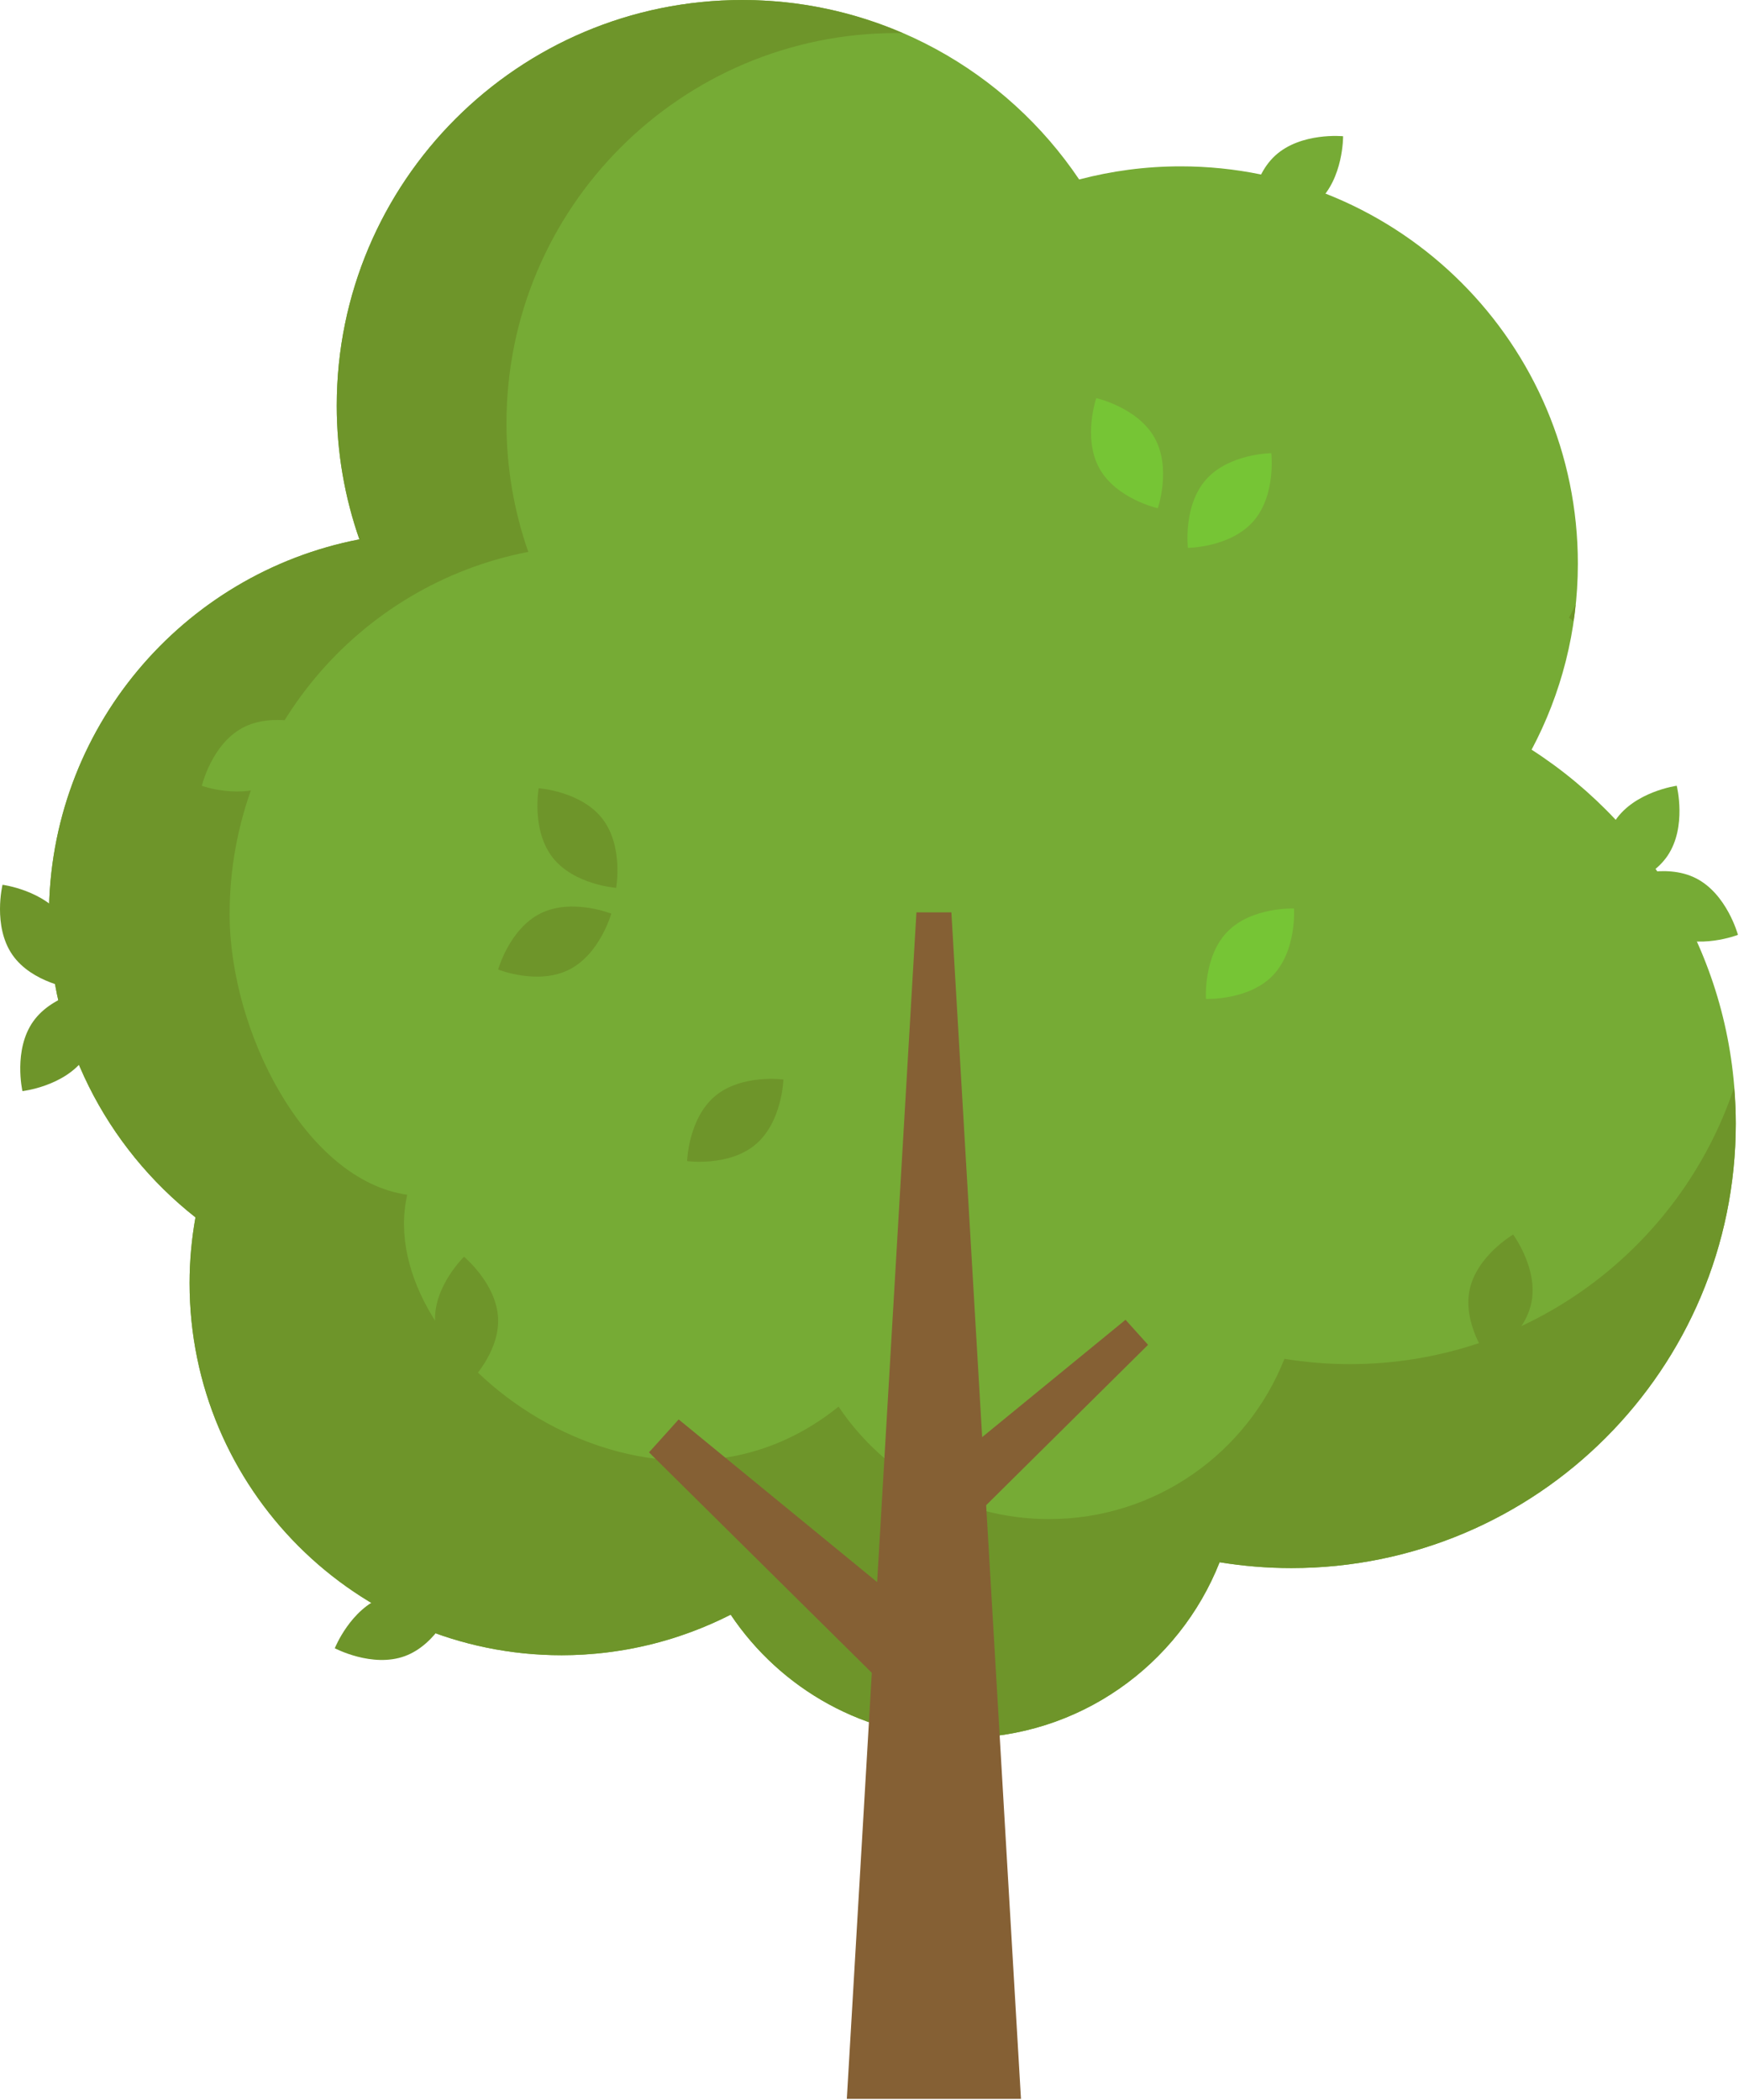 <svg width="201" height="242" viewBox="0 0 201 242" fill="none" xmlns="http://www.w3.org/2000/svg">
<path d="M176.522 86.393C179.92 79.996 181.852 72.702 181.852 64.953C181.852 39.668 161.354 19.17 136.069 19.17C132.027 19.17 128.11 19.7 124.377 20.684C115.982 8.209 101.732 0 85.563 0C59.742 0 38.81 20.932 38.81 46.754C38.81 52.152 39.736 57.332 41.42 62.156C21.038 66.092 5.641 84.018 5.641 105.55C5.641 119.648 12.248 132.196 22.528 140.29C22.091 142.748 21.849 145.273 21.849 147.857C21.849 171.546 41.053 190.75 64.742 190.75C71.754 190.75 78.368 189.057 84.212 186.073C89.955 194.643 99.724 200.288 110.814 200.288C124.336 200.288 135.874 191.889 140.563 180.033C143.254 180.47 146.012 180.706 148.826 180.706C177.117 180.706 200.052 157.771 200.052 129.48C200.051 111.393 190.673 95.51 176.522 86.393Z" fill="#76AB35"/>
<path d="M181.593 69.648C181.343 70.17 181.097 70.694 180.826 71.203C181.007 71.32 181.177 71.449 181.357 71.568C181.45 70.933 181.528 70.292 181.593 69.648Z" fill="#6E952A"/>
<path d="M199.865 125.316C193.666 143.844 176.184 157.203 155.568 157.203C153.003 157.203 150.488 156.988 148.034 156.59C143.759 167.4 133.237 175.06 120.906 175.06C110.792 175.06 101.885 169.912 96.647 162.098C74.8 179.779 42.753 156.084 46.934 137.686C35.227 136.012 26.465 118.905 26.465 105.343C26.465 84.63 41.277 67.386 60.884 63.599C59.264 58.959 58.373 53.976 58.373 48.783C58.373 23.943 78.509 3.808 103.349 3.808C103.591 3.808 103.829 3.826 104.069 3.83C98.391 1.378 92.141 0 85.563 0C59.742 0 38.81 20.932 38.81 46.754C38.81 52.152 39.736 57.332 41.42 62.156C21.038 66.092 5.641 84.018 5.641 105.55C5.641 119.648 12.248 132.196 22.528 140.29C22.091 142.748 21.849 145.273 21.849 147.857C21.849 171.546 41.053 190.75 64.742 190.75C65.559 190.75 66.369 190.722 67.175 190.677C67.461 190.66 67.744 190.633 68.03 190.61C68.542 190.57 69.052 190.529 69.557 190.471C69.907 190.432 70.255 190.383 70.602 190.336C71.029 190.276 71.457 190.214 71.88 190.142C72.266 190.078 72.646 190.007 73.028 189.932C73.398 189.859 73.767 189.78 74.134 189.696C74.546 189.603 74.959 189.509 75.368 189.406C75.673 189.328 75.973 189.241 76.274 189.156C76.731 189.028 77.188 188.903 77.637 188.76C77.756 188.722 77.871 188.679 77.99 188.64C80.141 187.939 82.224 187.087 84.212 186.073C89.955 194.643 99.724 200.288 110.814 200.288C124.336 200.288 135.874 191.889 140.563 180.033C143.254 180.47 146.012 180.706 148.826 180.706C177.117 180.706 200.052 157.771 200.052 129.48C200.051 128.074 199.976 126.691 199.865 125.316Z" fill="#6E952A"/>
<path d="M146.977 17.924C149.94 15.214 154.795 15.701 154.795 15.701C154.795 15.701 154.845 20.58 151.882 23.289C148.92 25.998 144.065 25.511 144.065 25.511C144.065 25.511 144.015 20.634 146.977 17.924Z" fill="#76AB35"/>
<path d="M27.917 83.897C31.446 81.981 36.041 83.624 36.041 83.624C36.041 83.624 34.914 88.371 31.384 90.286C27.855 92.201 23.26 90.559 23.26 90.559C23.26 90.559 24.388 85.81 27.917 83.897Z" fill="#76AB35"/>
<path d="M141.462 107.369C144.263 104.493 149.138 104.697 149.138 104.697C149.138 104.697 149.47 109.566 146.668 112.442C143.867 115.318 138.991 115.114 138.991 115.114C138.991 115.114 138.66 110.245 141.462 107.369Z" fill="#76C535"/>
<path d="M133.067 50.452C135.026 53.956 133.441 58.571 133.441 58.571C133.441 58.571 128.681 57.504 126.721 53.999C124.762 50.494 126.347 45.88 126.347 45.88C126.347 45.88 131.108 46.947 133.067 50.452Z" fill="#76C535"/>
<path d="M138.985 55.279C141.638 52.265 146.518 52.224 146.518 52.224C146.518 52.224 147.095 57.07 144.443 60.083C141.789 63.097 136.91 63.138 136.91 63.138C136.91 63.138 136.331 58.294 138.985 55.279Z" fill="#76C535"/>
<path d="M46.664 190.85C42.895 192.234 38.586 189.944 38.586 189.944C38.586 189.944 40.389 185.411 44.158 184.027C47.928 182.643 52.236 184.933 52.236 184.933C52.236 184.933 50.432 189.466 46.664 190.85Z" fill="#6E952A"/>
<path d="M50.142 152.241C49.979 148.23 53.477 144.829 53.477 144.829C53.477 144.829 57.242 147.933 57.407 151.945C57.569 155.956 54.071 159.357 54.071 159.357C54.071 159.357 50.304 156.253 50.142 152.241Z" fill="#6E952A"/>
<path d="M63.682 98.807C61.218 95.638 62.088 90.837 62.088 90.837C62.088 90.837 66.956 91.175 69.42 94.343C71.885 97.512 71.014 102.313 71.014 102.313C71.014 102.313 66.147 101.977 63.682 98.807Z" fill="#6E952A"/>
<path d="M65.539 111.769C61.939 113.546 57.411 111.728 57.411 111.728C57.411 111.728 58.72 107.029 62.321 105.25C65.921 103.474 70.449 105.291 70.449 105.291C70.449 105.291 69.14 109.993 65.539 111.769Z" fill="#6E952A"/>
<path d="M82.391 126.333C85.456 123.739 90.288 124.408 90.288 124.408C90.288 124.408 90.153 129.286 87.09 131.881C84.025 134.475 79.193 133.805 79.193 133.805C79.193 133.805 79.327 128.927 82.391 126.333Z" fill="#6E952A"/>
<path d="M176.496 150.122C175.69 154.056 171.476 156.517 171.476 156.517C171.476 156.517 168.567 152.599 169.372 148.665C170.178 144.731 174.392 142.271 174.392 142.271C174.392 142.271 177.3 146.188 176.496 150.122Z" fill="#6E952A"/>
<path d="M192.174 107.694C188.591 105.881 187.328 101.167 187.328 101.167C187.328 101.167 191.874 99.393 195.456 101.207C199.038 103.02 200.302 107.733 200.302 107.733C200.302 107.733 195.756 109.507 192.174 107.694Z" fill="#76AB35"/>
<path d="M192.195 98.609C189.949 101.937 185.116 102.603 185.116 102.603C185.116 102.603 183.924 97.871 186.169 94.543C188.415 91.215 193.248 90.55 193.248 90.55C193.248 90.55 194.44 95.281 192.195 98.609Z" fill="#76AB35"/>
<path d="M1.415 110.014C-0.86 106.706 0.291 101.963 0.291 101.963C0.291 101.963 5.131 102.586 7.406 105.896C9.68 109.204 8.529 113.946 8.529 113.946C8.529 113.946 3.691 113.322 1.415 110.014Z" fill="#6E952A"/>
<path d="M9.758 121.916C7.435 125.191 2.586 125.741 2.586 125.741C2.586 125.741 1.505 120.983 3.829 117.708C6.153 114.433 11.002 113.884 11.002 113.884C11.002 113.884 12.081 118.642 9.758 121.916Z" fill="#6E952A"/>
<path d="M107.635 170.168L112.041 175.06L132.316 154.977L129.719 152.092L107.635 170.168Z" fill="#856034"/>
<path d="M107.635 187.681L101.837 194.118L74.802 167.37L78.218 163.576L107.635 187.681Z" fill="#856034"/>
<path d="M117.669 241.873H97.599L105.621 105.141H109.649L117.669 241.873Z" fill="#856034"/>
</svg>
